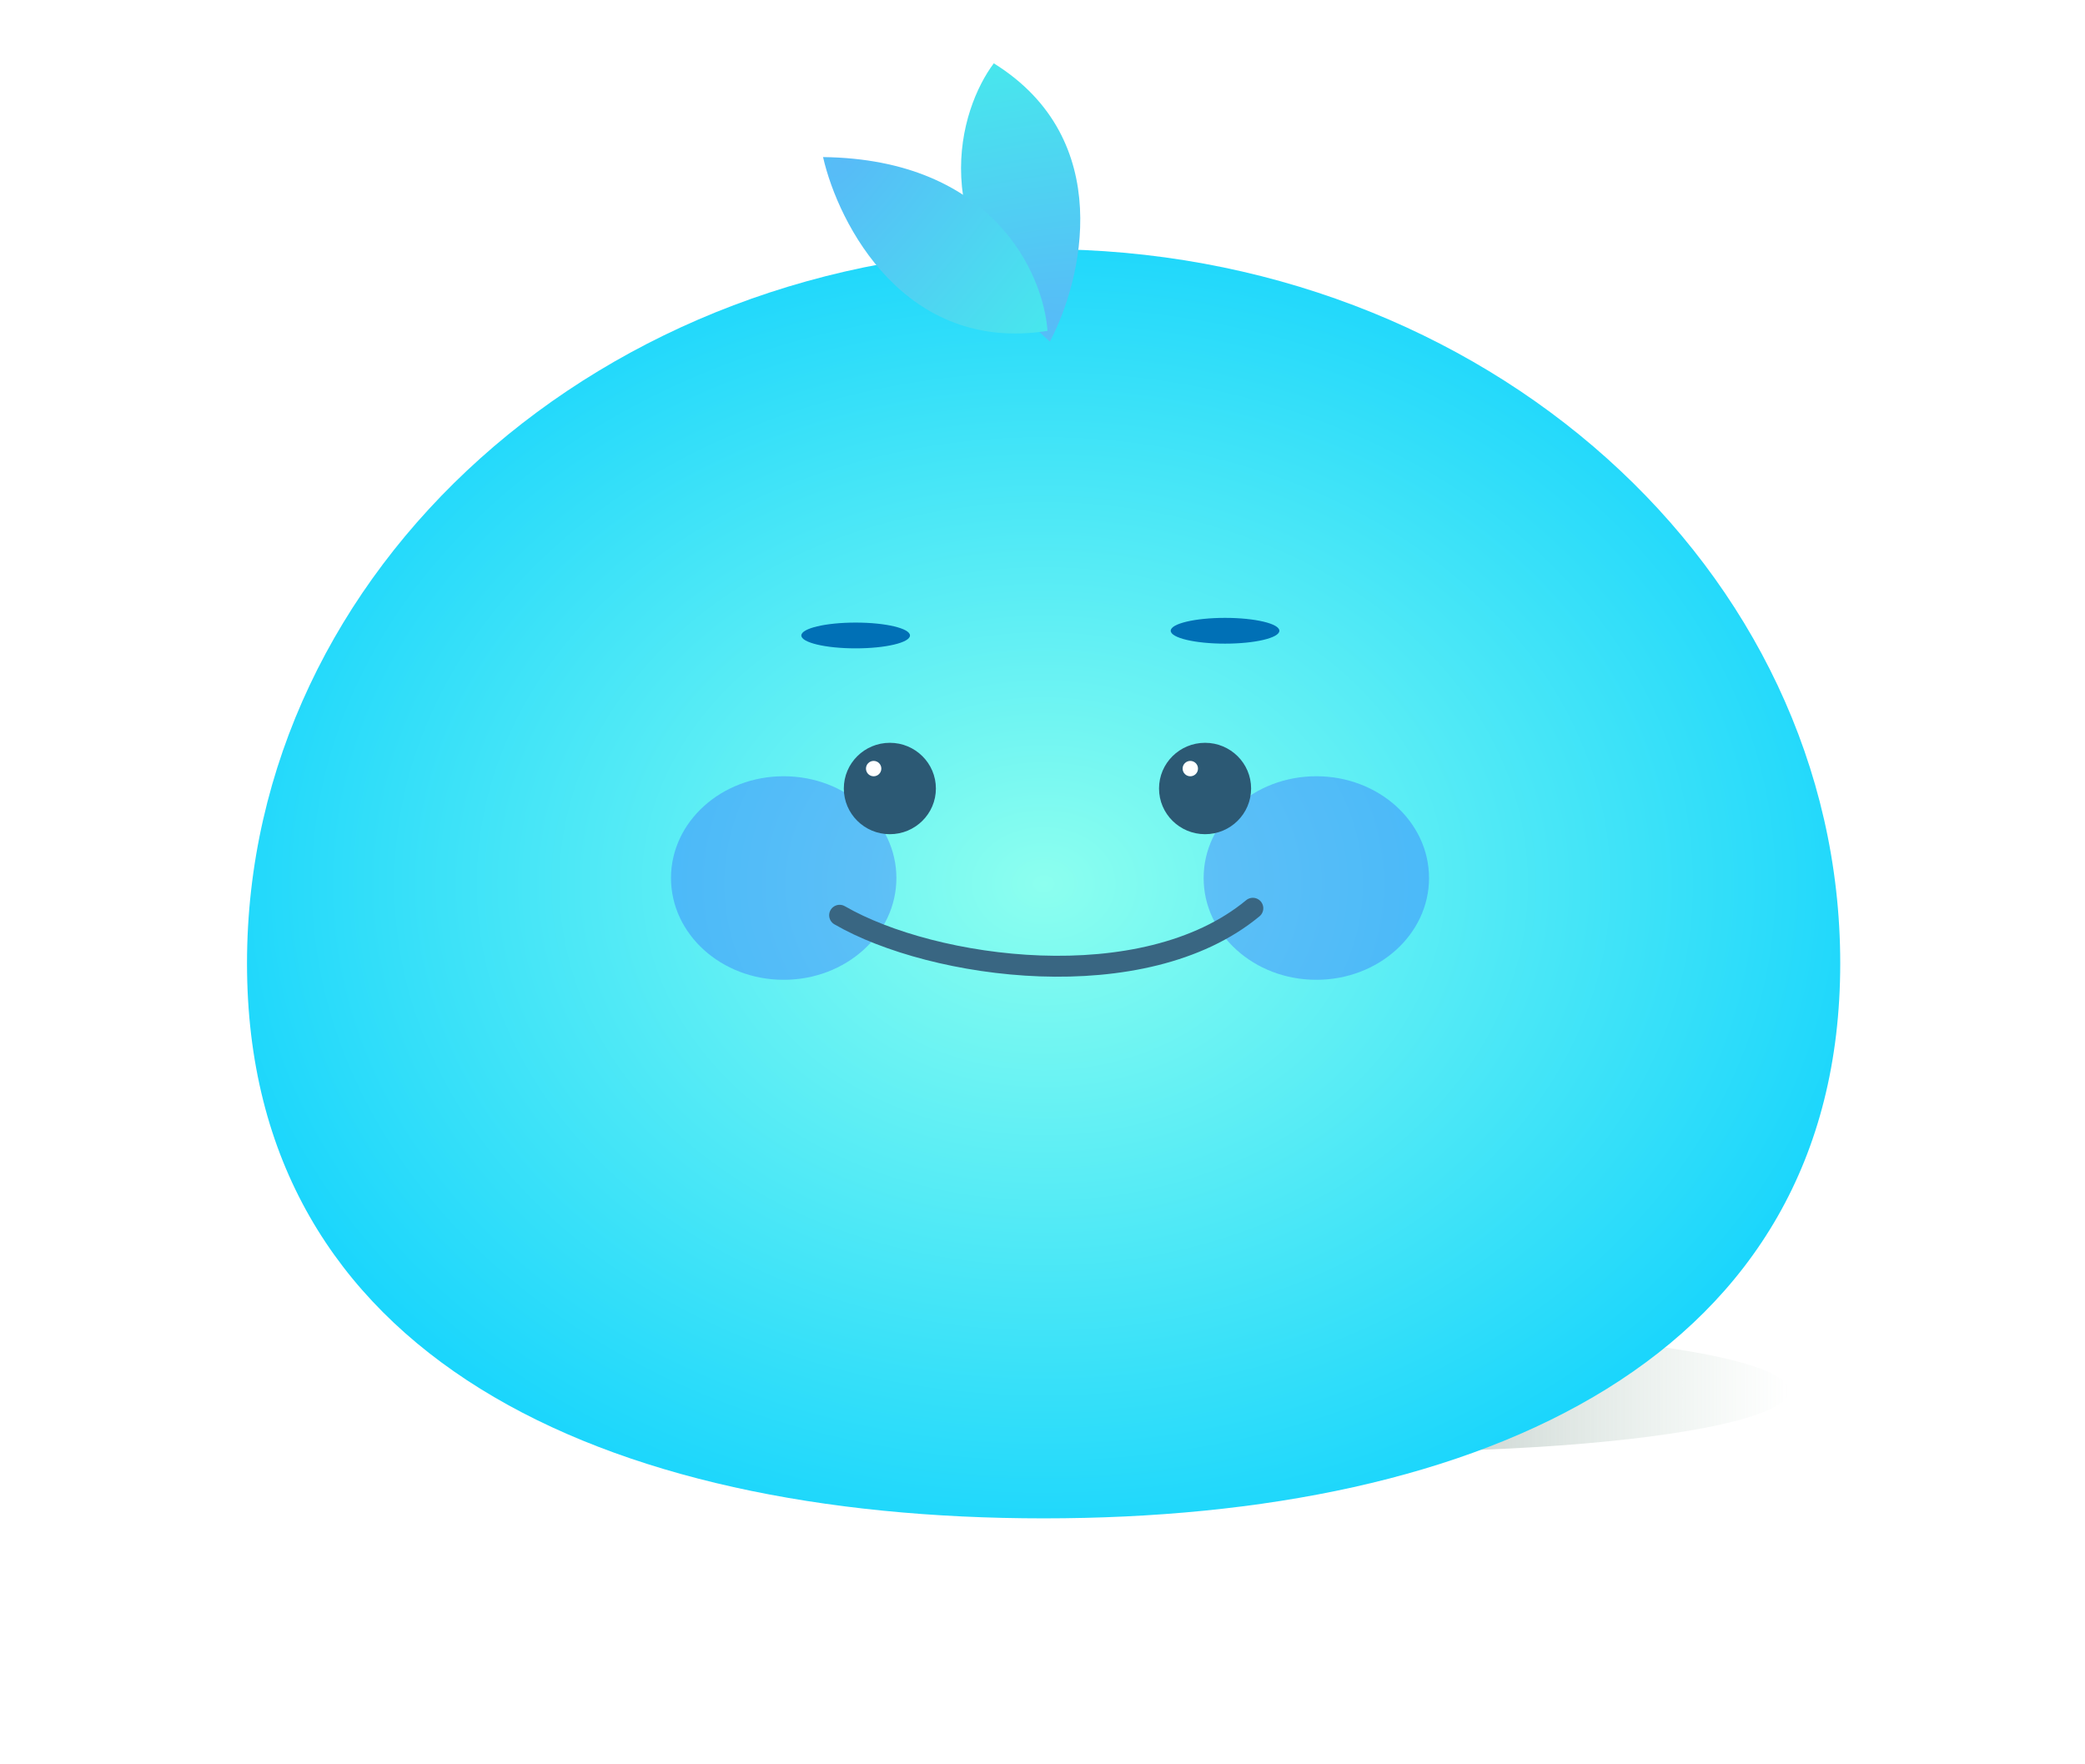 <svg width="299" height="253" viewBox="0 0 299 253" fill="none" xmlns="http://www.w3.org/2000/svg">
<g filter="url(#filter0_f_503_7292)">
<ellipse cx="197.821" cy="199.462" rx="58.732" ry="8.704" fill="url(#paint0_linear_503_7292)" fill-opacity="0.83"/>
</g>
<g filter="url(#filter1_f_503_7292)">
<path d="M249.302 136.938C249.302 187.557 204.686 208.164 149.648 208.164C94.61 208.164 49.994 187.557 49.994 136.938C49.994 86.32 94.61 45.285 149.648 45.285C204.686 45.285 249.302 86.32 249.302 136.938Z" fill="#0037FF"/>
</g>
<g filter="url(#filter2_f_503_7292)">
<path d="M263.899 138.141C263.899 194.703 212.752 217.73 149.66 217.73C86.568 217.73 35.422 194.703 35.422 138.141C35.422 81.579 86.568 35.727 149.66 35.727C212.752 35.727 263.899 81.579 263.899 138.141Z" fill="url(#paint1_radial_503_7292)"/>
</g>
<g filter="url(#filter3_f_503_7292)">
<ellipse cx="112.386" cy="125.907" rx="16.161" ry="14.595" fill="#3668FF" fill-opacity="0.38"/>
</g>
<g filter="url(#filter4_f_503_7292)">
<ellipse cx="188.769" cy="125.907" rx="16.161" ry="14.595" fill="#3668FF" fill-opacity="0.38"/>
</g>
<g filter="url(#filter5_f_503_7292)">
<path d="M150.553 48.986C155.203 40.238 160.106 20.009 142.515 9.08C137.595 15.648 132.316 32.824 150.553 48.986Z" fill="url(#paint2_radial_503_7292)"/>
</g>
<g filter="url(#filter6_f_503_7292)">
<path d="M118.03 22.525C120.236 32.184 129.763 50.69 150.217 47.446C149.641 39.261 142.396 22.817 118.03 22.525Z" fill="url(#paint3_radial_503_7292)"/>
</g>
<ellipse cx="122.705" cy="91.125" rx="7.791" ry="1.848" fill="#0070B6"/>
<ellipse cx="175.678" cy="90.449" rx="7.791" ry="1.848" fill="#0070B6"/>
<ellipse cx="127.61" cy="113.069" rx="6.602" ry="6.553" fill="#2C5974"/>
<ellipse cx="172.813" cy="113.069" rx="6.602" ry="6.553" fill="#2C5974"/>
<g filter="url(#filter7_f_503_7292)">
<circle cx="170.696" cy="110.215" r="1.102" fill="white"/>
</g>
<g filter="url(#filter8_f_503_7292)">
<circle cx="125.286" cy="110.215" r="1.102" fill="white"/>
</g>
<path d="M120.406 131.247C133.802 138.995 163.998 143.209 179.663 130.242" stroke="#396682" stroke-width="3" stroke-linecap="round"/>
<defs>
<filter id="filter0_f_503_7292" x="129.775" y="181.443" width="136.093" height="36.039" filterUnits="userSpaceOnUse" color-interpolation-filters="sRGB">
<feFlood flood-opacity="0" result="BackgroundImageFix"/>
<feBlend mode="normal" in="SourceGraphic" in2="BackgroundImageFix" result="shape"/>
<feGaussianBlur stdDeviation="4.657" result="effect1_foregroundBlur_503_7292"/>
</filter>
<filter id="filter1_f_503_7292" x="40.783" y="36.075" width="217.73" height="181.3" filterUnits="userSpaceOnUse" color-interpolation-filters="sRGB">
<feFlood flood-opacity="0" result="BackgroundImageFix"/>
<feBlend mode="normal" in="SourceGraphic" in2="BackgroundImageFix" result="shape"/>
<feGaussianBlur stdDeviation="4.605" result="effect1_foregroundBlur_503_7292"/>
</filter>
<filter id="filter2_f_503_7292" x="0.51" y="0.815" width="298.3" height="251.827" filterUnits="userSpaceOnUse" color-interpolation-filters="sRGB">
<feFlood flood-opacity="0" result="BackgroundImageFix"/>
<feBlend mode="normal" in="SourceGraphic" in2="BackgroundImageFix" result="shape"/>
<feGaussianBlur stdDeviation="17.456" result="effect1_foregroundBlur_503_7292"/>
</filter>
<filter id="filter3_f_503_7292" x="82.225" y="97.312" width="60.321" height="57.188" filterUnits="userSpaceOnUse" color-interpolation-filters="sRGB">
<feFlood flood-opacity="0" result="BackgroundImageFix"/>
<feBlend mode="normal" in="SourceGraphic" in2="BackgroundImageFix" result="shape"/>
<feGaussianBlur stdDeviation="7" result="effect1_foregroundBlur_503_7292"/>
</filter>
<filter id="filter4_f_503_7292" x="158.608" y="97.312" width="60.321" height="57.188" filterUnits="userSpaceOnUse" color-interpolation-filters="sRGB">
<feFlood flood-opacity="0" result="BackgroundImageFix"/>
<feBlend mode="normal" in="SourceGraphic" in2="BackgroundImageFix" result="shape"/>
<feGaussianBlur stdDeviation="7" result="effect1_foregroundBlur_503_7292"/>
</filter>
<filter id="filter5_f_503_7292" x="135.547" y="6.81" width="21.642" height="44.446" filterUnits="userSpaceOnUse" color-interpolation-filters="sRGB">
<feFlood flood-opacity="0" result="BackgroundImageFix"/>
<feBlend mode="normal" in="SourceGraphic" in2="BackgroundImageFix" result="shape"/>
<feGaussianBlur stdDeviation="1.136" result="effect1_foregroundBlur_503_7292"/>
</filter>
<filter id="filter6_f_503_7292" x="115.758" y="20.252" width="36.73" height="29.844" filterUnits="userSpaceOnUse" color-interpolation-filters="sRGB">
<feFlood flood-opacity="0" result="BackgroundImageFix"/>
<feBlend mode="normal" in="SourceGraphic" in2="BackgroundImageFix" result="shape"/>
<feGaussianBlur stdDeviation="1.136" result="effect1_foregroundBlur_503_7292"/>
</filter>
<filter id="filter7_f_503_7292" x="168.594" y="108.113" width="4.204" height="4.203" filterUnits="userSpaceOnUse" color-interpolation-filters="sRGB">
<feFlood flood-opacity="0" result="BackgroundImageFix"/>
<feBlend mode="normal" in="SourceGraphic" in2="BackgroundImageFix" result="shape"/>
<feGaussianBlur stdDeviation="0.5" result="effect1_foregroundBlur_503_7292"/>
</filter>
<filter id="filter8_f_503_7292" x="123.185" y="108.113" width="4.204" height="4.203" filterUnits="userSpaceOnUse" color-interpolation-filters="sRGB">
<feFlood flood-opacity="0" result="BackgroundImageFix"/>
<feBlend mode="normal" in="SourceGraphic" in2="BackgroundImageFix" result="shape"/>
<feGaussianBlur stdDeviation="0.5" result="effect1_foregroundBlur_503_7292"/>
</filter>
<linearGradient id="paint0_linear_503_7292" x1="139.089" y1="199.462" x2="256.553" y2="199.462" gradientUnits="userSpaceOnUse">
<stop stop-color="#3B3F4E"/>
<stop offset="1" stop-color="#88B49B" stop-opacity="0"/>
</linearGradient>
<radialGradient id="paint1_radial_503_7292" cx="0" cy="0" r="1" gradientUnits="userSpaceOnUse" gradientTransform="translate(149.66 126.728) rotate(90) scale(119.167 149.595)">
<stop stop-color="#8CFFEF"/>
<stop offset="1" stop-color="#00CCFF"/>
</radialGradient>
<radialGradient id="paint2_radial_503_7292" cx="0" cy="0" r="1" gradientUnits="userSpaceOnUse" gradientTransform="translate(148.172 46.787) rotate(-100.486) scale(49.519 124.429)">
<stop stop-color="#57BBF7"/>
<stop offset="1" stop-color="#43F4EA"/>
<stop offset="1" stop-color="#53BCF6"/>
</radialGradient>
<radialGradient id="paint3_radial_503_7292" cx="0" cy="0" r="1" gradientUnits="userSpaceOnUse" gradientTransform="translate(121.269 22.631) rotate(38.652) scale(49.519 124.429)">
<stop stop-color="#57BBF7"/>
<stop offset="1" stop-color="#43F4EA"/>
<stop offset="1" stop-color="#53BCF6"/>
</radialGradient>
</defs>
</svg>
